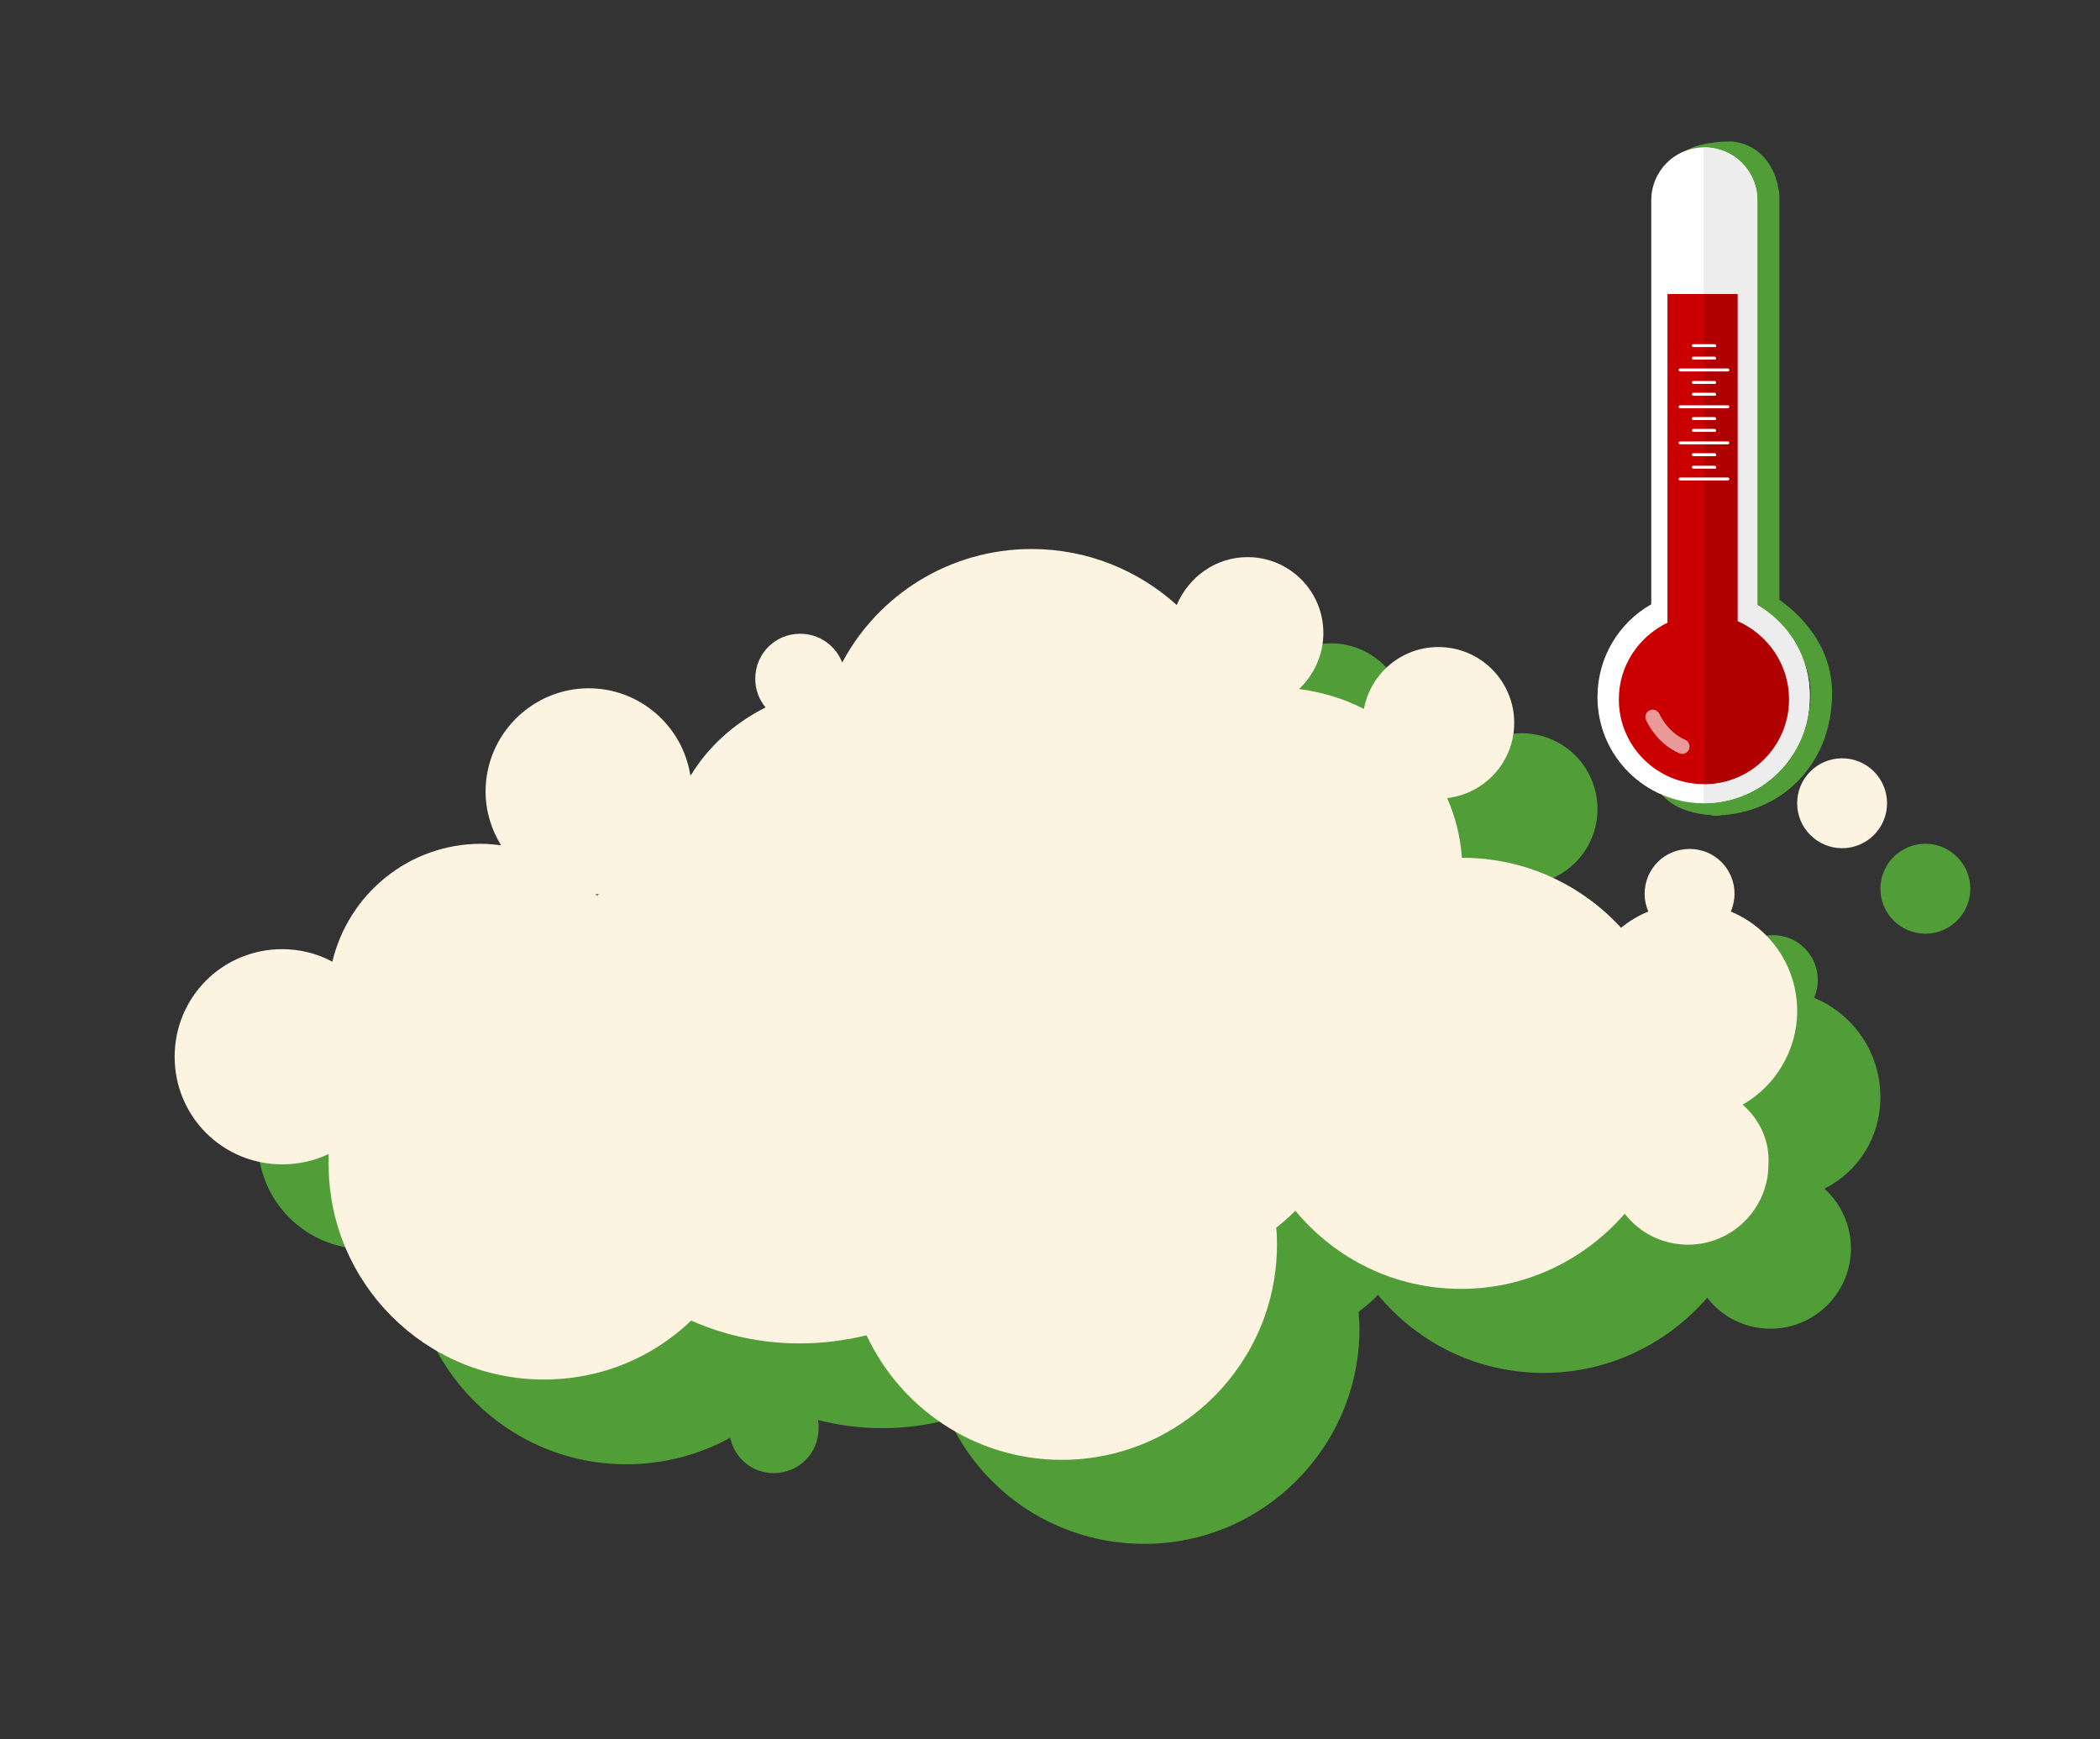 <svg id="Layer_1" xmlns="http://www.w3.org/2000/svg" viewBox="-63 21 285 236"><rect x="-63" y="21" width="285" height="236" fill="#333333" stroke="none"/><style>.st0{fill:#519E38;} .st1{fill:#FFFFFF;} .st2{fill:#EDEDED;} .st3{fill:#CA0000;} .st4{fill:#B00000;} .st5{opacity:0.6;fill:none;stroke:#FFFFFF;stroke-width:2;stroke-linecap:round;enable-background:new ;} .st6{fill:none;} .st7{fill:#FCF3E0;}</style><g id="thermometr"><path id="XMLID_37_" class="st0" d="M178.5 102.4V47.7c0-.5-.1-.9-.2-1.4 0 0-.8-5.5-6.2-6.1 0 0-3.8-.1-6 1.1-2.2 1.2 6.9 5.4 6.9 5.4s1.7.9 2.5 1.3v56.1l.8.4c.1 0 6.9 3.9 6.4 11.5-.4 5.9-3.8 10.3-8.9 12l-6.3-1.8s-7.5-.2-4.8 2.8c1.7 1.9 4.6 2.5 6.5 2.6.2.1.4.1.6.1.3 0 .6 0 .9-.1h.3c8.1-.7 14.1-6.9 14.6-15.3.6-7.9-5-12.4-7.1-13.9z"/><path id="XMLID_36_" class="st1" d="M175.5 103.1V48.2c0-4-3.2-7.2-7.2-7.2s-7.2 3.2-7.2 7.2V103c-4.4 2.5-7.3 7.2-7.3 12.6 0 8 6.5 14.4 14.4 14.4 8 0 14.4-6.5 14.4-14.4.1-5.3-2.8-10-7.1-12.5z"/><path id="XMLID_35_" class="st2" d="M175.5 103.1V48.2c0-4-3.2-7.2-7.2-7.2h-.1v89c8 0 14.4-6.5 14.4-14.4.1-5.3-2.8-10-7.1-12.5z"/><path id="XMLID_34_" class="st3" d="M172.8 105.3V60.9h-9.5v44.6c-3.9 1.9-6.6 5.8-6.6 10.4 0 6.4 5.2 11.5 11.5 11.5 6.4 0 11.5-5.2 11.5-11.5.1-4.7-2.8-8.8-6.9-10.6z"/><path id="XMLID_33_" class="st4" d="M172.8 105.3V60.9h-4.5v66.5c6.4 0 11.5-5.2 11.5-11.5 0-4.7-2.9-8.8-7-10.6z"/><path id="XMLID_32_" class="st5" d="M161.3 118.3s1.2 2.8 4 4"/><path id="XMLID_31_" class="st1" d="M169.7 68.1h-2.9c-.1 0-.2-.1-.2-.2s.1-.2.2-.2h2.9c.1 0 .2.1.2.2.1.1 0 .2-.2.2z"/><path id="XMLID_30_" class="st1" d="M169.7 69.8h-2.9c-.1 0-.2-.1-.2-.2s.1-.2.2-.2h2.9c.1 0 .2.1.2.2s0 .2-.2.2z"/><path id="XMLID_29_" class="st1" d="M171.5 71.4H165c-.1 0-.2-.1-.2-.2s.1-.2.2-.2h6.5c.1 0 .2.1.2.2s-.1.2-.2.2z"/><path id="XMLID_28_" class="st1" d="M169.7 73.1h-2.9c-.1 0-.2-.1-.2-.2s.1-.2.2-.2h2.9c.1 0 .2.1.2.2s0 .2-.2.2z"/><path id="XMLID_27_" class="st1" d="M169.7 74.7h-2.9c-.1 0-.2-.1-.2-.2s.1-.2.2-.2h2.9c.1 0 .2.1.2.2s0 .2-.2.2z"/><path id="XMLID_26_" class="st1" d="M171.5 76.4H165c-.1 0-.2-.1-.2-.2s.1-.2.2-.2h6.5c.1 0 .2.1.2.2s-.1.2-.2.2z"/><path id="XMLID_25_" class="st1" d="M169.7 78h-2.9c-.1 0-.2-.1-.2-.2s.1-.2.2-.2h2.9c.1 0 .2.1.2.2s0 .2-.2.2z"/><path id="XMLID_24_" class="st1" d="M169.7 79.6h-2.9c-.1 0-.2-.1-.2-.2s.1-.2.2-.2h2.9c.1 0 .2.1.2.2s0 .2-.2.2z"/><path id="XMLID_23_" class="st1" d="M171.5 81.3H165c-.1 0-.2-.1-.2-.2s.1-.2.2-.2h6.5c.1 0 .2.1.2.2s-.1.2-.2.2z"/><path id="XMLID_22_" class="st1" d="M169.7 82.9h-2.9c-.1 0-.2-.1-.2-.2s.1-.2.2-.2h2.9c.1 0 .2.1.2.2.1.1 0 .2-.2.2z"/><path id="XMLID_21_" class="st1" d="M169.7 84.6h-2.9c-.1 0-.2-.1-.2-.2s.1-.2.2-.2h2.9c.1 0 .2.1.2.2.1.1 0 .2-.2.2z"/><path id="XMLID_20_" class="st1" d="M171.5 86.2H165c-.1 0-.2-.1-.2-.2s.1-.2.2-.2h6.5c.1 0 .2.1.2.2s-.1.2-.2.2z"/><g id="thermometer_x5F_mask_2_"><path id="XMLID_9_" class="st6" d="M172.8 105.3V60.9h-9.5v44.6c-3.9 1.9-6.6 5.8-6.6 10.4 0 6.4 5.2 11.5 11.5 11.5 6.4 0 11.5-5.2 11.5-11.5.1-4.7-2.8-8.8-6.9-10.6z"/></g></g><g id="mask"><path id="XMLID_15_" class="st6" d="M172.8 105.3V60.9h-9.5v44.6c-3.9 1.9-6.6 5.8-6.6 10.4 0 6.4 5.2 11.5 11.5 11.5 6.4 0 11.5-5.2 11.5-11.5.1-4.7-2.8-8.8-6.9-10.6z"/></g><circle class="st0" cx="198.3" cy="141.6" r="6.1"/><path class="st0" d="M192.2 169.9c0-6.1-3.7-11.3-9-13.5.3-.7.5-1.5.5-2.4 0-3.4-2.7-6.1-6.1-6.1-3.4 0-6.1 2.7-6.1 6.1 0 .9.2 1.7.5 2.4-1.3.6-2.6 1.3-3.7 2.2-5.3-5.8-13-9.5-21.5-9.5h-.1c-.2-2.9-.9-5.6-2-8.1 5.1-.6 9.1-4.9 9.1-10.2 0-5.7-4.6-10.3-10.3-10.3-5 0-9.2 3.6-10.1 8.4-2.7-1.4-5.7-2.3-8.8-2.7 2-1.9 3.3-4.6 3.3-7.6 0-5.7-4.6-10.3-10.3-10.3-4.3 0-8 2.7-9.6 6.5-5.2-4.7-12.1-7.7-19.7-7.7-11.1 0-20.8 6.2-25.7 15.4-.9-2.3-3.1-4-5.7-4-3.4 0-6.1 2.7-6.1 6.1 0 1.5.6 2.9 1.5 3.9-4.2 2.1-7.8 5.3-10.3 9.3-1-6.7-6.8-11.9-13.8-11.9-7.7 0-14 6.3-14 14 0 2.7.8 5.2 2.1 7.3-.9-.1-1.8-.2-2.7-.2-9.8 0-18 6.8-20.2 16-2-1.1-4.4-1.7-6.8-1.7-8.1 0-14.6 6.5-14.6 14.6s6.5 14.6 14.6 14.6c2.3 0 4.4-.5 6.3-1.5 0 .5-.1 1-.1 1.5 0 16.1 13.1 29.2 29.2 29.2 5.1 0 9.9-1.3 14.1-3.6.6 2.8 3 4.8 5.9 4.8 3.4 0 6.1-2.7 6.1-6.1 0-.4 0-.7-.1-1.1 2.8.7 5.7 1.1 8.7 1.1 3.2 0 6.2-.4 9.1-1.2 4.6 10 14.7 16.9 26.5 16.9 16.1 0 29.2-13.1 29.2-29.2 0-.8-.1-1.5-.1-2.3.9-.7 1.8-1.4 2.6-2.3 5.4 6.5 13.4 10.6 22.5 10.6 8.9 0 16.8-4 22.2-10.2 2 2.6 5.1 4.2 8.6 4.2 6 0 10.9-4.9 10.9-10.9 0-3.2-1.4-6.1-3.6-8.1 4.6-2.3 7.6-7 7.6-12.4zM29.3 154.2l-.3-.3h.5c0 .1-.1.2-.2.3z"/><circle class="st7" cx="187" cy="130" r="6.1"/><path class="st7" d="M173.5 170.9c4.4-2.5 7.4-7.3 7.4-12.7 0-6.1-3.7-11.3-9-13.5.3-.7.5-1.6.5-2.4 0-3.4-2.7-6.1-6.1-6.1-3.4 0-6.1 2.7-6.1 6.1 0 .9.2 1.7.5 2.4-1.3.5-2.6 1.3-3.7 2.2-5.3-5.8-13-9.5-21.5-9.5h-.1c-.2-2.9-.9-5.6-2-8.1 5.1-.6 9.1-4.9 9.1-10.2 0-5.7-4.6-10.3-10.3-10.3-5 0-9.2 3.6-10.1 8.4-2.7-1.4-5.7-2.3-8.8-2.7 2-1.9 3.3-4.6 3.3-7.6 0-5.7-4.6-10.3-10.3-10.3-4.3 0-8 2.7-9.6 6.5-5.2-4.7-12.1-7.6-19.7-7.6-11.1 0-20.8 6.2-25.7 15.4-.9-2.3-3.1-3.9-5.7-3.9-3.4 0-6.1 2.7-6.1 6.1 0 1.5.5 2.8 1.4 3.9-4.2 2.1-7.8 5.3-10.2 9.3-1-6.7-6.8-11.9-13.8-11.9-7.7 0-14 6.3-14 14 0 2.7.8 5.2 2.1 7.3-.9-.1-1.8-.2-2.7-.2-9.8 0-18 6.8-20.2 16-2-1.1-4.4-1.7-6.8-1.7-8.1 0-14.6 6.5-14.6 14.6s6.5 14.6 14.6 14.6c2.3 0 4.4-.5 6.3-1.4v1.4c0 16.1 13.1 29.2 29.2 29.2 7.8 0 14.8-3 20-8 4.5 2 9.5 3.1 14.7 3.1 3.2 0 6.2-.4 9.1-1.1 4.7 10 14.8 16.9 26.5 16.9 16.1 0 29.2-13.1 29.2-29.2 0-.8 0-1.5-.1-2.3.9-.7 1.8-1.5 2.6-2.3 5.4 6.5 13.4 10.6 22.5 10.6 8.9 0 16.8-4 22.2-10.2 2 2.6 5.1 4.2 8.6 4.2 6 0 10.9-4.9 10.9-10.9.2-3.2-1.2-6.1-3.5-8.1zM17.8 142.3h.5c-.1.1-.2.2-.2.3-.2-.1-.2-.2-.3-.3z"/></svg>